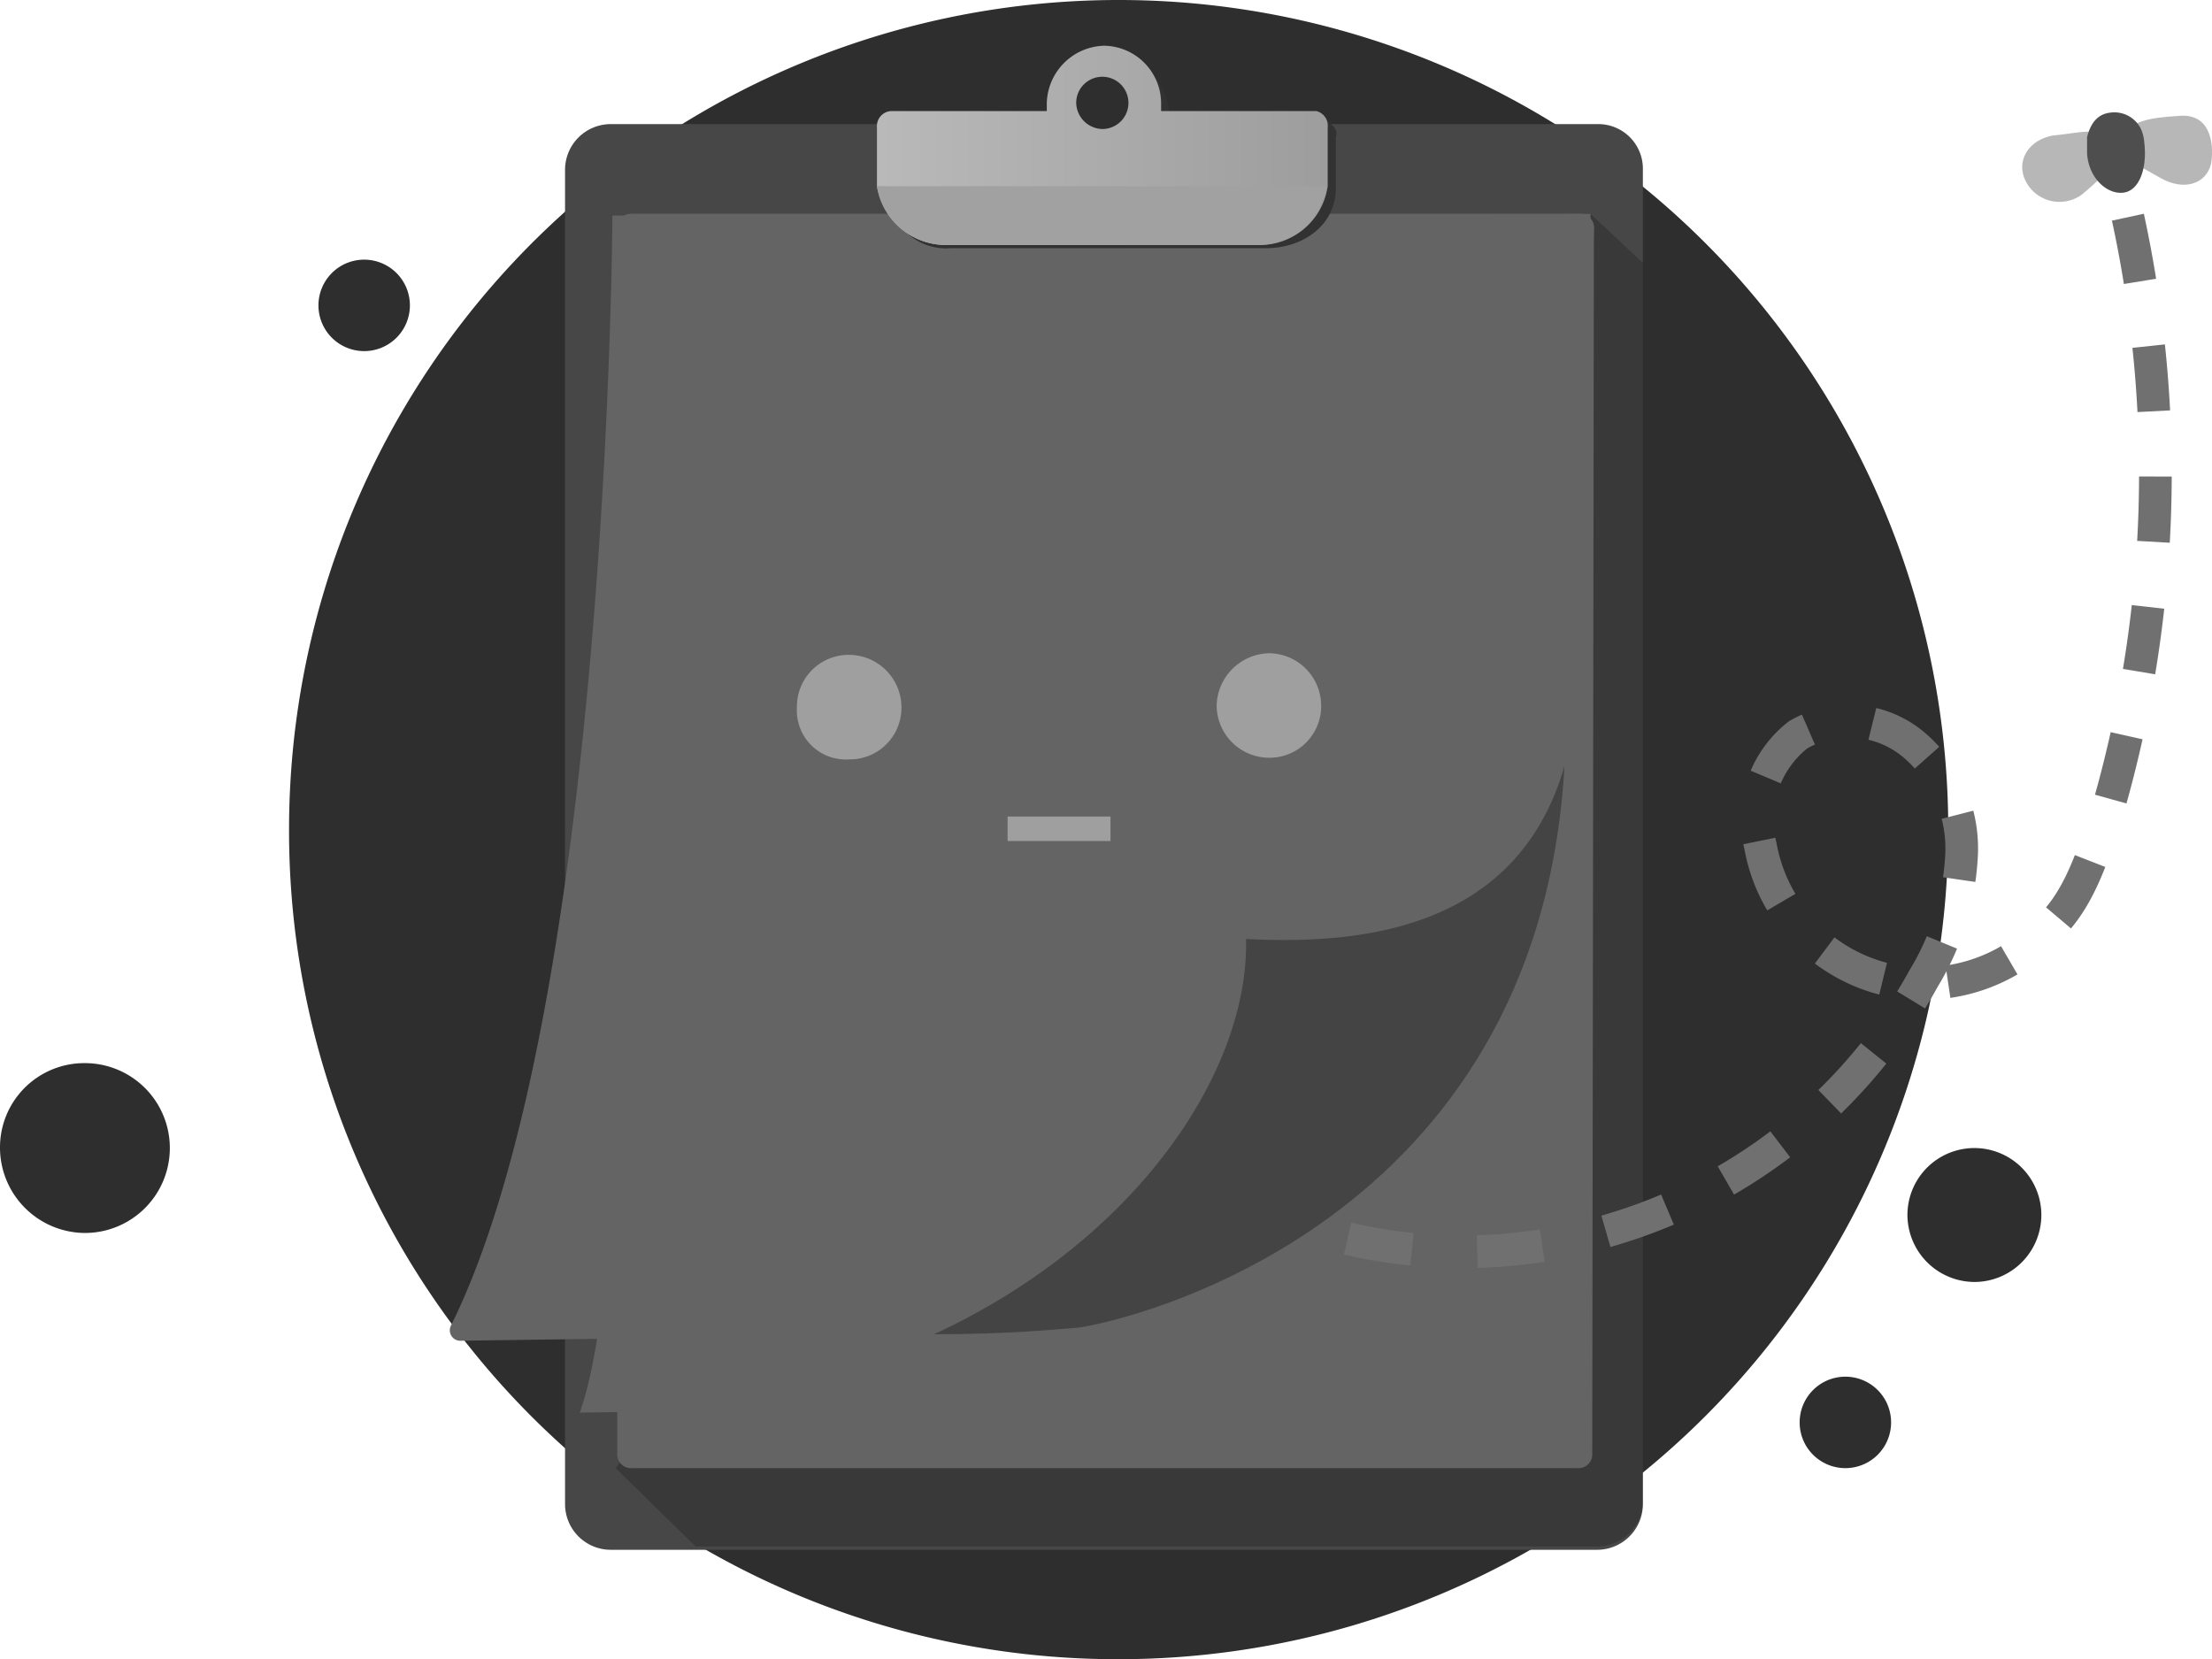 <svg xmlns="http://www.w3.org/2000/svg" xmlns:xlink="http://www.w3.org/1999/xlink" viewBox="0 0 135.45 101.6"><defs><style>.cls-1{fill:#2e2e2e;}.cls-2{fill:#474747;}.cls-3{isolation:isolate;opacity:0.2;}.cls-4{fill:url(#Sfumatura_senza_nome_127);}.cls-5{fill:url(#Sfumatura_senza_nome_127-2);}.cls-6{fill:url(#Sfumatura_senza_nome_127-3);}.cls-7{fill:#444;}.cls-8{fill:#323232;}.cls-9{fill:url(#Sfumatura_senza_nome_128);}.cls-10{fill:#a1a1a1;}.cls-11{fill:#9f9f9f;}.cls-12{fill:none;stroke:#707070;stroke-miterlimit:10;stroke-width:2px;stroke-dasharray:4 4;}.cls-13{fill:#b7b7b7;}.cls-14{fill:#4e4e4e;}</style><linearGradient id="Sfumatura_senza_nome_127" x1="67.7" y1="-2648.75" x2="67.7" y2="-2569.27" gradientTransform="translate(0 2660)" gradientUnits="userSpaceOnUse"><stop offset="0" stop-color="#646464"/><stop offset="1" stop-color="#646464"/></linearGradient><linearGradient id="Sfumatura_senza_nome_127-2" x1="66.55" y1="-2648.67" x2="66.55" y2="-2572.77" xlink:href="#Sfumatura_senza_nome_127"/><linearGradient id="Sfumatura_senza_nome_127-3" x1="62.47" y1="-2648.46" x2="62.47" y2="-2577.09" xlink:href="#Sfumatura_senza_nome_127"/><linearGradient id="Sfumatura_senza_nome_128" x1="53.86" y1="-2651.1" x2="81.35" y2="-2651.1" gradientTransform="translate(0 2660)" gradientUnits="userSpaceOnUse"><stop offset="0" stop-color="#b9b9b9"/><stop offset="1" stop-color="#9d9d9d"/></linearGradient></defs><g id="Livello_2" data-name="Livello 2"><g id="Livello_1-2" data-name="Livello 1"><path class="cls-1" d="M120.9,78.5a4.1,4.1,0,1,0-4.1-4.1A4.12,4.12,0,0,0,120.9,78.5Z"/><path class="cls-1" d="M113,89.9a2.8,2.8,0,0,0,2.8-2.8,2.8,2.8,0,1,0-2.8,2.8Z"/><path class="cls-1" d="M22.3,21.5a2.8,2.8,0,0,0,2.8-2.8,2.8,2.8,0,1,0-2.8,2.8Z"/><path class="cls-1" d="M5.2,75.5a5.2,5.2,0,0,0,0-10.4A5.16,5.16,0,0,0,0,70.3,5.23,5.23,0,0,0,5.2,75.5Z"/><path class="cls-1" d="M68.4,101.6A50.8,50.8,0,1,0,17.7,50.8,50.72,50.72,0,0,0,68.4,101.6Z"/><path class="cls-2" d="M97.8,7.6a2.73,2.73,0,0,1,2.8,2.8V92.1a2.8,2.8,0,0,1-2.8,2.8H37.4a2.8,2.8,0,0,1-2.8-2.8V10.4a2.8,2.8,0,0,1,2.8-2.8Z"/><path class="cls-3" d="M100.6,16.1V91.9a2.8,2.8,0,0,1-2.8,2.8H42.6l-4.9-4.8L92.6,14.8l4.8-1.7Z"/><path class="cls-4" d="M97.6,14a.84.84,0,0,0-.9-.9h-58a.84.84,0,0,0-.9.9V89a.84.84,0,0,0,.9.9H96.6a.84.84,0,0,0,.9-.9Z"/><path class="cls-5" d="M97.6,14a.84.84,0,0,0-.9-.9h-58a.84.84,0,0,0-.9.9c.7,29.9.9,63.7-2.3,72.5l55.6-.8C94.3,70.4,96.9,43,97.6,14Z"/><path class="cls-6" d="M97.4,13.1s-.1,4.5-1.5,33.2v.6c-1.7,28.2-26.8,34-29.8,34.4-1.4.1-4.1.3-8.8.3-5.9.2-15,.3-29.1.5a.64.64,0,0,1-.6-.9c9.7-19.5,9.9-68,9.9-68Z"/><path class="cls-7" d="M95.8,46.9C94.2,75.1,69,80.9,66,81.3c-1.4.1-4.1.4-8.8.4,12.5-5.8,19.3-16.2,19.1-24.2C82.4,57.8,92.8,57.4,95.8,46.9Z"/><path class="cls-8" d="M81.7,7.8h0l-.6-.6a1.08,1.08,0,0,0-.5.4h-9V7a3.61,3.61,0,0,0-3.5-3.5A3.54,3.54,0,0,0,64.6,7a.9.9,0,0,0,.1.5H55.3a.87.87,0,0,0-.9,1v3a3.54,3.54,0,0,0,3.8,3.7H77.5c2.3,0,4.3-1.4,4.3-3.7V8.4A.61.61,0,0,0,81.7,7.8Z"/><path class="cls-9" d="M81.3,7.8v3.6A4.19,4.19,0,0,1,77.2,15H57.8a4.27,4.27,0,0,1-4.1-3.6V7.8a.92.92,0,0,1,.9-1h9.5V6.3a3.61,3.61,0,0,1,3.5-3.5,3.54,3.54,0,0,1,3.5,3.5v.5h9.5A.92.92,0,0,1,81.3,7.8Z"/><path class="cls-1" d="M67.5,7.9a1.6,1.6,0,1,0-1.6-1.6A1.64,1.64,0,0,0,67.5,7.9Z"/><path class="cls-10" d="M81.2,11.4A4.19,4.19,0,0,1,77.1,15H57.8a4.27,4.27,0,0,1-4.1-3.6Z"/><path class="cls-11" d="M52,46.5a3.16,3.16,0,0,0,3.2-3.2A3.22,3.22,0,0,0,52,40.1a3.16,3.16,0,0,0-3.2,3.2A3,3,0,0,0,52,46.5Z"/><path class="cls-11" d="M77.7,46.4a3.16,3.16,0,0,0,3.2-3.2A3.22,3.22,0,0,0,77.7,40a3.29,3.29,0,0,0-3.2,3.2A3.22,3.22,0,0,0,77.7,46.4Z"/><path class="cls-11" d="M68,50H61.7v1.5H68Z"/><path class="cls-12" d="M130.3,13.3A74,74,0,0,1,129,49.8c-.8,2.4-1.6,5.1-3.4,6.9a10.44,10.44,0,0,1-10.4,3.2,10.26,10.26,0,0,1-7.4-8.1,6.57,6.57,0,0,1,2.3-6.8,6.18,6.18,0,0,1,7.2.7,8.34,8.34,0,0,1,2.8,6.9,16,16,0,0,1-2.3,7.3A32.28,32.28,0,0,1,99,75.2a31.35,31.35,0,0,1-18.2.2"/><path class="cls-13" d="M135.4,10c-.3,1.3-1.7,1.7-3.1.9s-2.6-1.3-2.3-2.4,1.7-1.3,3.4-1.4C135.3,6.9,135.6,8.7,135.4,10Z"/><path class="cls-13" d="M124.1,11.2a2.32,2.32,0,0,0,3.4.7c1.3-1.1,2.3-2,1.7-3.1s-1.5-.7-3.5-.5C124.1,8.6,123.4,10,124.1,11.2Z"/><path class="cls-14" d="M129.2,6.9a1.81,1.81,0,0,1,1.9,1,2.35,2.35,0,0,1,.2.8c.2,1.6-.3,3-1.3,3.1s-2.1-.9-2.2-2.4v-1c.2-.8.6-1.4,1.4-1.5Z"/></g></g></svg>